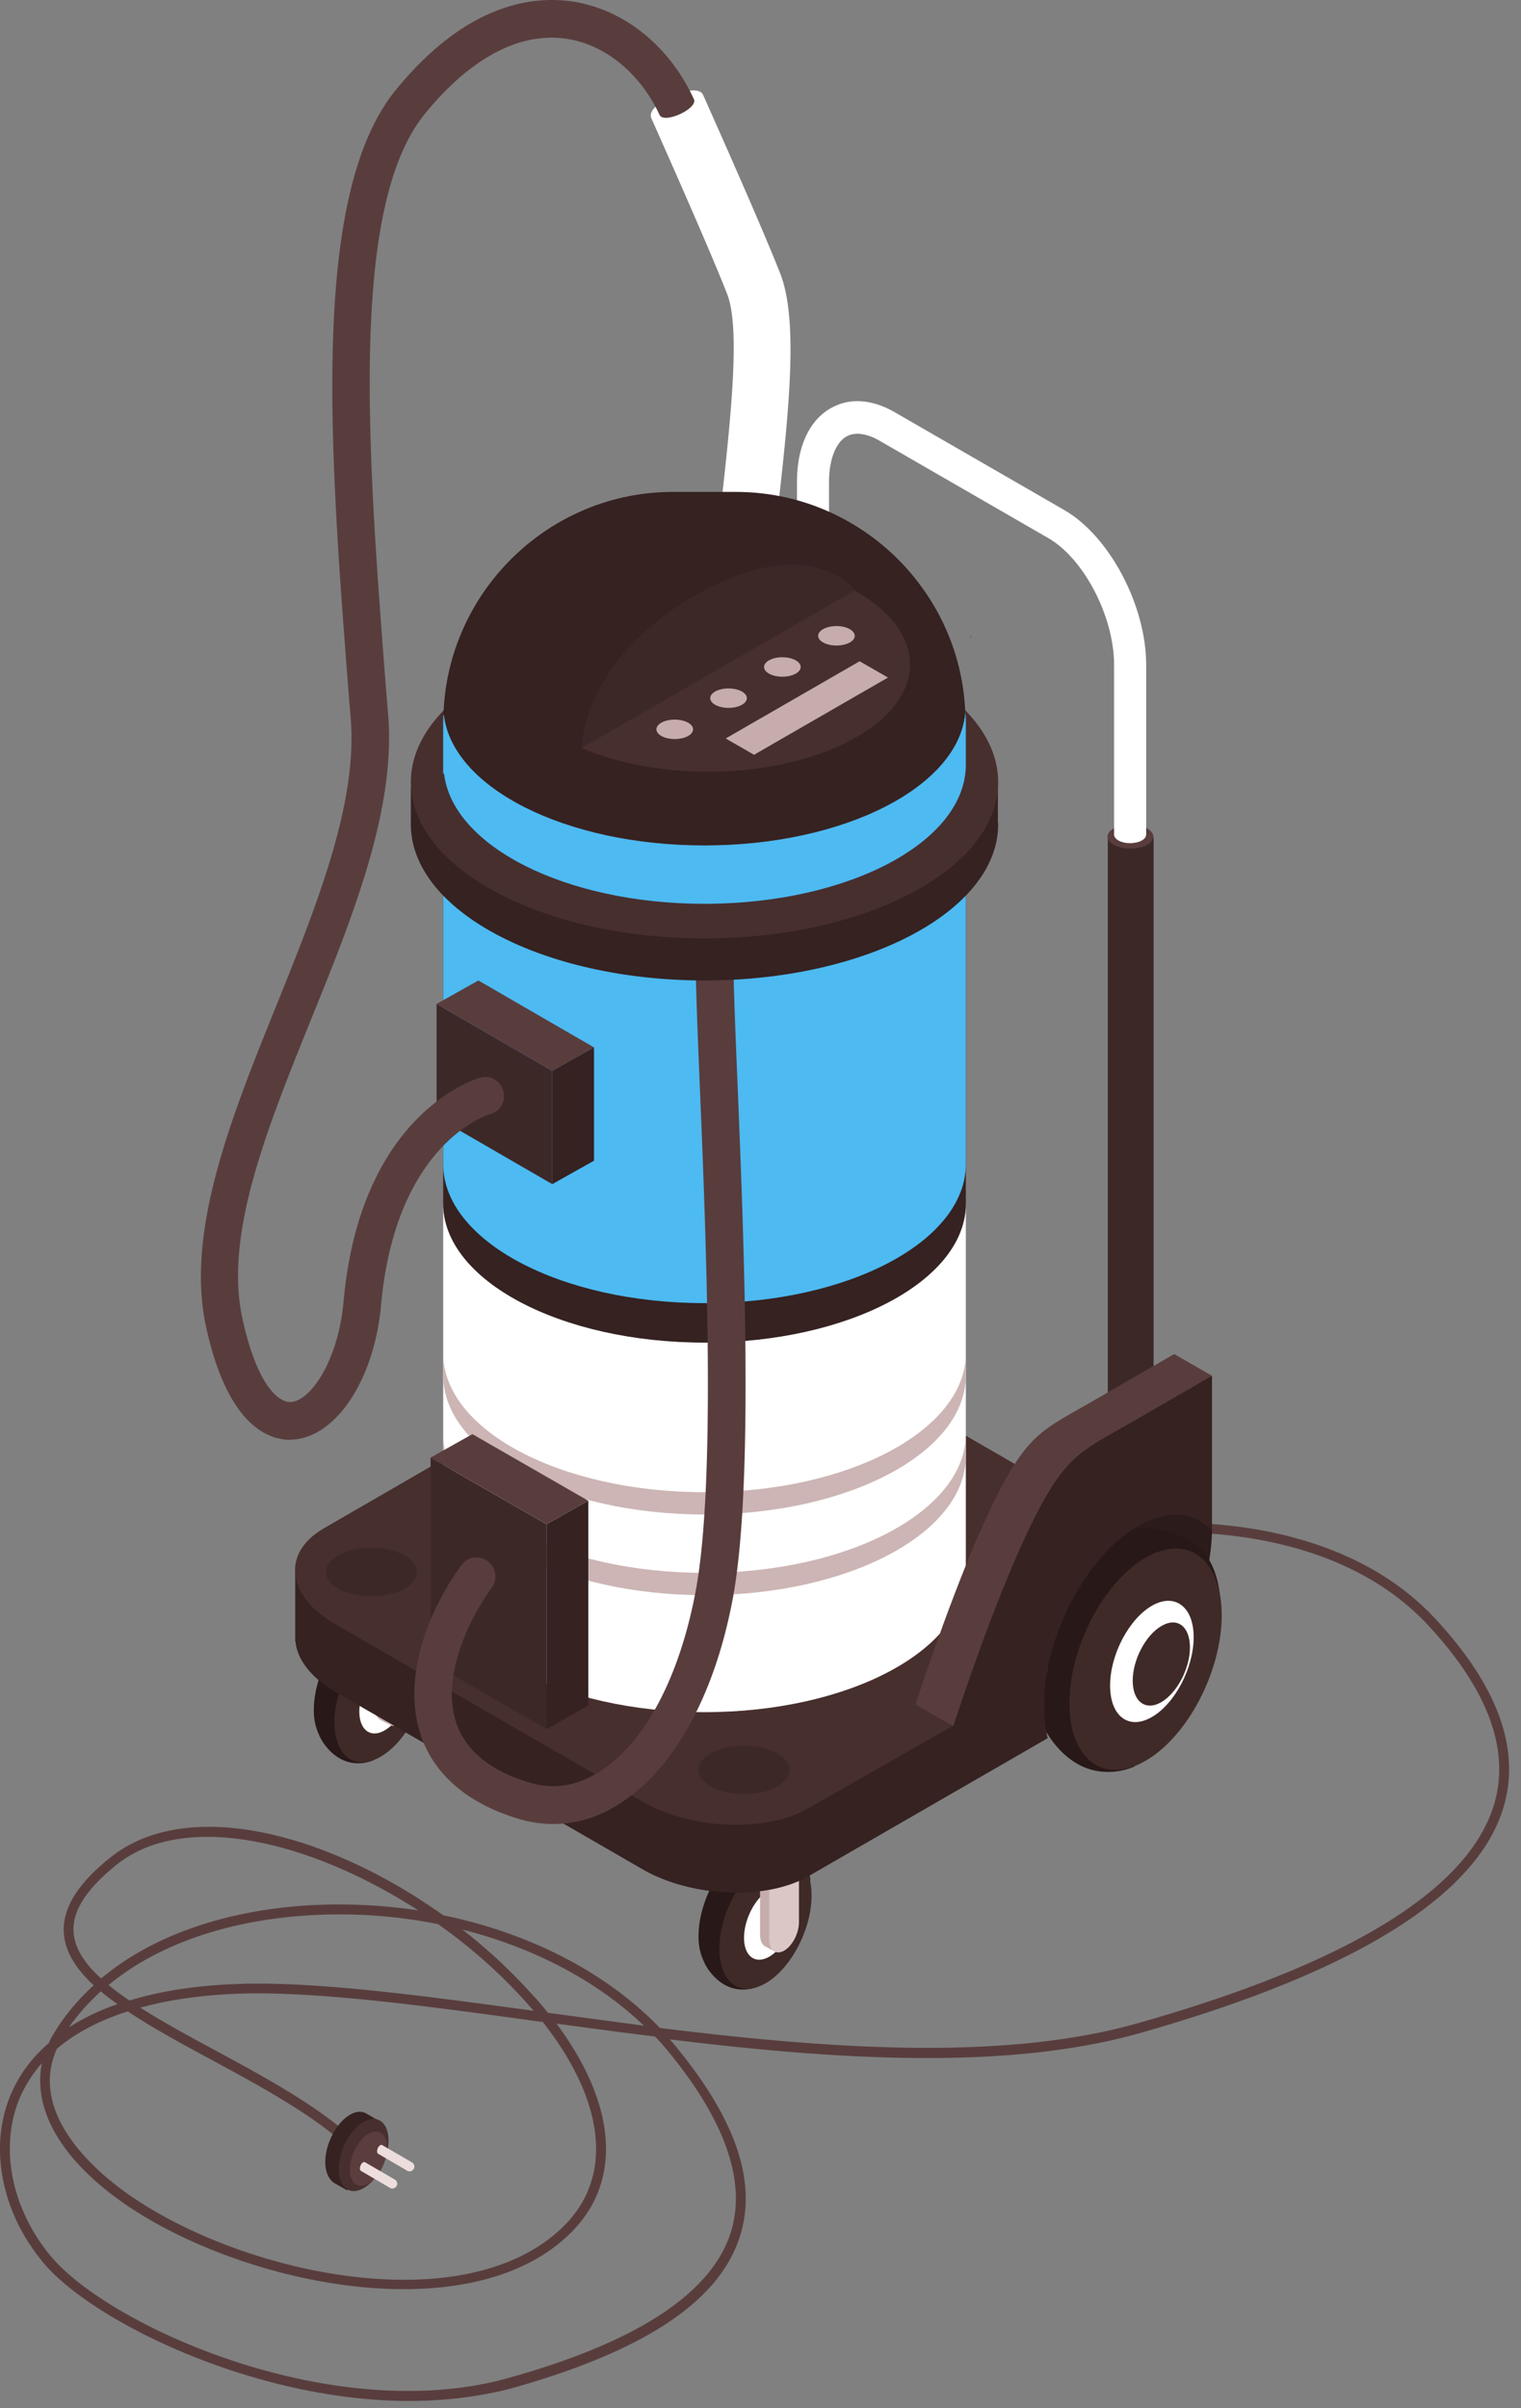 <svg width="120" height="190" fill="none" xmlns="http://www.w3.org/2000/svg"><rect width="100%" height="100%" fill="#808080" stroke="none"/><path d="M32.278 189.428c-12.239 0-24.975-6.297-28.814-10.855-3.41-4.04-4.403-9.343-2.529-13.518.655-1.467 1.626-2.754 2.913-3.859a5.02 5.02 0 01.407-.768c.835-1.399 1.896-2.663 3.138-3.791-1.354-1.264-2.213-2.573-2.348-4.017-.18-1.964 1.016-3.95 3.636-6.048 6.12-4.92 17.274-1.896 26.285 4.536 6.797 1.399 12.894 4.513 17.094 8.891 13.278 1.648 27.053 2.641 37.666-.361 16.823-4.761 26.308-10.652 28.205-17.467 1.174-4.243-.61-8.959-5.307-13.992-8.13-8.689-22.153-7.177-22.31-7.154l-.091-.767c.135-.023 14.565-1.58 22.965 7.402 4.901 5.258 6.752 10.201 5.488 14.737-1.965 7.086-11.652 13.157-28.747 18.009-10.523 2.979-24.004 2.098-37.079.496.136.158.249.294.384.452 4.833 5.845 6.504 10.787 5.149 15.075-1.626 5.145-7.543 9.072-18.11 12.028-2.552.655-5.262.971-7.995.971zM3.306 162.775c-.7.79-1.242 1.648-1.67 2.573-1.74 3.904-.791 8.892 2.415 12.706 4.584 5.461 22.198 13.427 36.04 9.568 10.14-2.821 16.056-6.68 17.57-11.509 1.241-3.972-.43-8.802-5.014-14.353a14.844 14.844 0 00-.971-1.083c-2.62-.316-5.216-.678-7.768-1.016 4.742 6.387 5.216 12.435 1.129 16.497-8.265 8.215-27.482 3.814-36.402-3.16-4.155-3.249-6.006-6.86-5.329-10.223zm1.174-1.128c-2.01 4.581 1.988 8.643 4.652 10.742 8.694 6.793 27.392 11.149 35.363 3.227 3.907-3.881 3.252-9.817-1.671-16.09l-.542-.068c-8.852-1.219-17.207-2.347-23.259-2.167-2.98.091-5.645.474-7.949 1.106 1.762 1.129 3.84 2.257 5.94 3.385 4.29 2.325 8.738 4.74 11.629 7.696l-.565.542c-2.8-2.867-7.203-5.236-11.449-7.538-2.348-1.264-4.629-2.505-6.548-3.791-2.259.722-4.133 1.715-5.6 2.956zm3.478-4.536a17.58 17.58 0 00-2.53 2.843 17.83 17.83 0 013.84-1.828c-.452-.338-.904-.654-1.31-1.015zm35.273 1.692c2.483.339 5.013.677 7.564 1.016-3.68-3.543-8.716-6.161-14.316-7.583a42.536 42.536 0 015.51 5.123c.451.474.858.97 1.242 1.444zm-22.876-2.302c5.917 0 13.617 1.039 21.746 2.144-.225-.248-.451-.519-.677-.767a41.267 41.267 0 00-6.865-6.071 39.601 39.601 0 00-10.749-.654c-6.232.474-11.539 2.392-15.242 5.461.496.407 1.038.813 1.648 1.219 2.53-.767 5.465-1.219 8.784-1.309.43-.023.881-.023 1.355-.023zm-3.997-11.577c-2.8 0-5.284.677-7.203 2.234-2.394 1.941-3.5 3.679-3.342 5.372.113 1.241.903 2.437 2.168 3.565 3.838-3.227 9.326-5.235 15.784-5.732a41.95 41.95 0 019.236.361c-5.465-3.52-11.54-5.8-16.643-5.8z" fill="#593D3D"/><path d="M25.662 170.584c0-1.444.88-3.137 1.965-3.746.474-.271.926-.294 1.264-.091l1.016.587-.338.745c0 .09.022.18.022.271 0 1.376-.813 2.934-1.806 3.633l-.384.835-1.039-.587c-.429-.293-.7-.857-.7-1.647z" fill="#352221"/><path d="M30.653 168.891c0 1.445-.881 3.137-1.965 3.746-1.084.632-1.965-.045-1.965-1.489 0-1.444.881-3.137 1.965-3.746 1.084-.61 1.965.045 1.965 1.489z" fill="#472F2E"/><path d="M30.54 169.455c0 1.084-.655 2.347-1.468 2.821-.813.474-1.468-.022-1.468-1.105 0-1.084.655-2.348 1.468-2.821.813-.474 1.468.022 1.468 1.105z" fill="#5B3D3D"/><path d="M29.75 169.726c0-.18.112-.406.248-.474.045-.022.09-.045.135-.022l2.372 1.376c.18.113.248.339.135.519-.113.181-.339.249-.52.136l-2.28-1.332c-.068-.045-.09-.112-.09-.203zm-1.355 1.354c0-.18.112-.406.248-.474.045-.022.09-.045.135-.022l2.372 1.376c.18.113.248.339.135.519-.113.181-.339.249-.52.136l-2.28-1.332c-.068-.045-.09-.09-.09-.203z" fill="#EDDDDD"/><path d="M87.4 66.005v50.416c0 .519.813.948 1.807.948s1.806-.429 1.806-.948V66.005H87.4z" fill="#3D2828"/><path d="M89.184 65.057c-.993 0-1.806.429-1.806.948 0 .519.813.948 1.806.948.994 0 1.807-.43 1.807-.948 0-.52-.813-.948-1.806-.948z" fill="#593D3D"/><path d="M87.897 65.847h2.53V52.442c0-4.672-2.891-10.133-6.437-12.187l-13.413-7.74c-1.806-1.039-3.59-1.152-5.058-.294-1.694.97-2.642 3.07-2.642 5.777v61.813h2.529v-61.79c0-1.738.52-3.092 1.377-3.588.655-.361 1.558-.249 2.53.293l13.413 7.74c2.8 1.626 5.171 6.184 5.171 9.998v13.383z" fill="#fff"/><path d="M89.162 66.524c.698 0 1.264-.303 1.264-.677 0-.374-.566-.677-1.264-.677-.699 0-1.265.303-1.265.677 0 .374.566.677 1.265.677z" fill="#fff"/><path d="M95.62 120.777s0 5.235-2.484 6.793c-2.552 1.579-7.723-9.185-7.723-9.185l9.733 1.128.474 1.264z" fill="#2B1B1A"/><path d="M55.109 152.778c0-2.663 1.625-5.778 3.635-6.928.497-.294 1.107-.452 1.581-.452a4.45 4.45 0 012.326.655c1.152.699 1.287 2.302 1.287 2.302l-4.065 8.35s-1.31.654-2.664-.091c-.836-.451-1.355-1.218-1.581-1.647a7.886 7.886 0 01-.294-.7 4.694 4.694 0 01-.225-1.489z" fill="#281818"/><path d="M64.029 149.55c0 2.663-1.626 5.778-3.636 6.929-2.01 1.151-3.636-.068-3.636-2.731s1.626-5.777 3.636-6.928c2.01-1.174 3.636.045 3.636 2.73z" fill="#3F2A28"/><path d="M62.673 150.589c0 1.467-.88 3.159-1.987 3.791-1.106.632-1.987-.045-1.987-1.489 0-1.467.88-3.16 1.987-3.792 1.107-.632 1.987.045 1.987 1.49z" fill="#fff"/><path d="M62.335 145.737h-2.371v6.883c0 .451.135.767.361.925l.813.429.723-.858-.203-.09c.383-.474.654-1.151.654-1.783v-5.506h.023z" fill="#C6ADAC"/><path d="M60.686 145.737v7.267c0 .88.52 1.263 1.175.902.654-.383 1.174-1.376 1.174-2.256v-5.891h-2.349v-.022z" fill="#DBC7C6"/><path d="M24.759 134.927c0-2.663 1.626-5.778 3.635-6.929.497-.293 1.107-.451 1.581-.451.384 0 1.332.045 2.326.654 1.152.7 1.287 2.302 1.287 2.302l-4.065 8.35s-1.31.655-2.664-.09c-.836-.451-1.355-1.219-1.58-1.647a8.016 8.016 0 01-.294-.7 4.699 4.699 0 01-.226-1.489z" fill="#281818"/><path d="M33.656 131.677c0 2.663-1.626 5.777-3.636 6.928-2.01 1.151-3.635-.067-3.635-2.73s1.626-5.778 3.635-6.929c2.033-1.151 3.636.068 3.636 2.731z" fill="#3F2A28"/><path d="M32.324 132.737c0 1.467-.881 3.16-1.987 3.792-1.107.632-1.988-.045-1.988-1.49 0-1.467.881-3.159 1.988-3.791 1.106-.632 1.987.022 1.987 1.489z" fill="#fff"/><path d="M31.962 127.863h-2.37v6.883c0 .451.135.767.36.925l.814.429.722-.858-.203-.09c.384-.474.655-1.151.655-1.783v-5.506h.022z" fill="#C6ADAC"/><path d="M30.336 127.863v7.267c0 .88.52 1.263 1.175.902.655-.361 1.174-1.376 1.174-2.256v-5.891h-2.349v-.022z" fill="#DBC7C6"/><path d="M81.62 132.806c0-4.424 2.687-9.569 6.006-11.487.836-.474 1.83-.723 2.62-.723a7.35 7.35 0 013.861 1.084c1.897 1.173 2.123 4.062 2.123 4.062l-6.73 13.631s-2.168 1.06-4.403-.158c-1.4-.768-2.236-2.009-2.62-2.708-.158-.316-.429-.926-.496-1.151a8.684 8.684 0 01-.362-2.55z" fill="#281818"/><path d="M96.388 127.435c0 4.423-2.687 9.568-6.007 11.486-3.32 1.919-6.007-.112-6.007-4.536 0-4.423 2.688-9.568 6.007-11.487 3.32-1.918 6.007.113 6.007 4.537z" fill="#3F2A28"/><path d="M94.175 129.172c0 2.415-1.468 5.236-3.297 6.296-1.83 1.061-3.297-.067-3.297-2.482s1.468-5.236 3.297-6.296c1.806-1.039 3.297.067 3.297 2.482z" fill="#fff"/><path d="M93.881 129.984c0 1.648-1.016 3.589-2.258 4.311s-2.258-.045-2.258-1.693c0-1.647 1.016-3.588 2.258-4.31 1.264-.745 2.258.022 2.258 1.692z" fill="#3F2A28"/><path d="M58.27 49.824c-.09 0-.158 0-.248-.023-1.22-.135-2.123-1.241-1.988-2.46.181-1.737.384-3.453.587-5.1.949-8.328 1.875-16.204.746-19.047-1.513-3.882-5.94-13.766-5.984-13.88-.497-1.128 3.59-2.956 4.087-1.827.18.406 4.516 10.088 6.074 14.06 1.536 3.881.655 11.531-.474 21.19-.18 1.648-.384 3.34-.564 5.078a2.265 2.265 0 01-2.236 2.009z" fill="#fff"/><path d="M82.613 131.903l-1.377-5.033-21.634-12.48c-3.86-2.234-9.777-2.482-13.12-.542l-17.387 10.043v-.181H23.29v5.8h.023c.135 1.4 1.197 2.844 3.184 3.995l24.185 13.969c3.861 2.234 9.778 2.483 13.12.542l18.855-10.878a10.572 10.572 0 01-.27-2.482 14.01 14.01 0 01.225-2.753z" fill="#352221"/><path d="M57.796 102.497c-.994.226-1.897.542-2.665.97l-29.604 17.129c-3.342 1.941-2.913 5.349.948 7.561l24.185 13.969c3.862 2.234 9.778 2.482 13.12.542l18.856-10.765c0-1.512 2.213-12.909 2.574-13.428l-27.55-15.91.136-.068z" fill="#472F2E"/><path d="M57.164 102.316l2.98-14.15-2.98-1.715s-2.1 1.219-6.323 3.656c-4.223 2.438-5.33 2.573-8.288 8.802-2.529 5.348-5.126 13.134-5.803 15.188l2.98 1.715 17.434-13.496z" fill="#593D3D"/><path d="M60.167 104.031V88.166s-2.1 1.219-6.323 3.656c-4.223 2.438-5.33 2.573-8.287 8.802-2.53 5.348-5.126 13.134-5.804 15.188l20.414-11.781z" fill="#352221"/><path d="M55.583 105.904c-11.381 0-20.617-4.897-20.617-10.968v29.181c0 6.048 9.236 10.968 20.617 10.968 11.38 0 20.617-4.898 20.617-10.968V94.959c0 6.048-9.236 10.945-20.617 10.945z" fill="#fff"/><path d="M34.966 94.96c0 6.047 9.236 10.967 20.617 10.967 11.38 0 20.617-4.897 20.617-10.968V65.892H34.966V94.96z" fill="#352221"/><path d="M34.966 91.845c0 6.048 9.236 10.968 20.617 10.968 11.38 0 20.617-4.898 20.617-10.968V62.8H34.966v29.045z" fill="#4DBAF2"/><path d="M55.583 124.094c-11.381 0-20.617-4.897-20.617-10.968v1.761c0 6.048 9.236 10.967 20.617 10.967 11.38 0 20.617-4.897 20.617-10.967v-1.761c0 6.071-9.236 10.968-20.617 10.968z" fill="#CCB5B4"/><path d="M55.583 117.73c-11.381 0-20.617-4.897-20.617-10.968v1.76c0 6.049 9.236 10.968 20.617 10.968 11.38 0 20.617-4.897 20.617-10.968v-1.76c0 6.071-9.236 10.968-20.617 10.968z" fill="#CCB5B4"/><path d="M86.452 117.685l9.168-9.14-2.98-1.715s-2.101 1.218-6.324 3.656c-4.222 2.437-5.329 2.573-8.287 8.801-2.53 5.349-5.126 13.135-5.804 15.188l2.981 1.715 6.323-4.897 4.923-13.608z" fill="#593D3D"/><path d="M76.584 50.253c0-.068-.023-.136-.023-.203v.383c0-.045.023-.113.023-.18z" fill="#352221"/><path d="M43.57 93.425l-9.124-5.28v-8.938l9.123 5.281v8.937z" fill="#3D2828"/><path d="M37.743 77.357l-3.297 1.85 9.123 5.281 3.297-1.85-9.123-5.281z" fill="#593D3D"/><path d="M43.57 84.488v8.937l3.296-1.85v-8.938l-3.297 1.851zm46.224 35.905c2.349-1.354 4.449-1.106 5.826.384v-12.232s-2.1 1.219-6.323 3.656c-4.222 2.437-5.329 2.573-8.287 8.802-2.53 5.348-5.126 13.134-5.804 15.188l7.385-4.266c.88-4.761 3.77-9.546 7.203-11.532z" fill="#352221"/><path d="M22.907 113.6c-1.852 0-4.968-1.264-6.639-8.869-1.671-7.537 1.987-16.61 5.532-25.388 3.14-7.809 6.414-15.866 5.872-22.636l-.136-1.625c-1.513-19.52-3.093-39.696 3.704-48.001C36.592.536 41.627-.322 44.924.085c4.155.541 7.836 3.43 9.823 7.74.339.745-2.37 1.986-2.71 1.242-1.535-3.318-4.403-5.642-7.497-6.026-3.635-.474-7.452 1.58-10.997 5.913-6.052 7.38-4.516 26.968-3.049 45.88l.136 1.625c.587 7.47-2.8 15.865-6.097 23.99-3.523 8.733-6.865 16.993-5.397 23.628 1.084 4.942 2.71 6.567 3.794 6.544 1.648-.113 3.77-3.385 4.177-7.943C28.44 87.85 37.495 85.142 37.88 85.03a1.477 1.477 0 011.829 1.038 1.472 1.472 0 01-1.016 1.828c-.34.09-7.475 2.392-8.627 15.052-.519 5.845-3.522 10.427-6.955 10.63-.022 0-.113.022-.203.022z" fill="#593D3D"/><path d="M43.118 136.416l-9.146-5.258V115l9.146 5.258v16.158z" fill="#3D2828"/><path d="M37.27 113.149l-3.298 1.85 9.146 5.259 3.297-1.851-9.146-5.258z" fill="#593D3D"/><path d="M43.117 120.258v16.158l3.297-1.851v-16.158l-3.297 1.851z" fill="#352221"/><path d="M43.637 143.909a9.42 9.42 0 01-2.71-.406c-5.058-1.512-7-4.424-7.723-6.59-1.287-3.791-.113-8.802 3.184-13.405a1.464 1.464 0 012.078-.339c.677.474.813 1.422.338 2.076-2.1 2.934-3.951 7.29-2.8 10.697.745 2.19 2.688 3.769 5.759 4.695 1.851.564 3.68.293 5.42-.79 3.635-2.212 6.435-7.47 7.722-14.421 1.58-8.621.813-27.533.294-40.035-.181-4.378-.316-7.831-.316-9.84 0-.812.677-1.49 1.49-1.49s1.49.678 1.49 1.49c0 1.964.136 5.394.316 9.727.52 12.638 1.288 31.753-.338 40.69-1.423 7.785-4.742 13.766-9.1 16.429-1.604 1.015-3.343 1.512-5.104 1.512z" fill="#593D3D"/><path d="M78.729 64.831v-2.64h-.632c-2.417-5.416-11.562-9.456-22.514-9.456-10.953 0-20.098 4.04-22.514 9.456h-.655v2.843c0 6.793 10.365 12.322 23.169 12.322 12.78 0 23.168-5.506 23.168-12.322 0-.067-.022-.135-.022-.203z" fill="#352221"/><path d="M55.583 49.395c-12.782 0-23.17 5.506-23.17 12.322 0 6.793 10.366 12.322 23.17 12.322 12.78 0 23.168-5.507 23.168-12.322 0-6.816-10.387-12.322-23.168-12.322z" fill="#472F2E"/><path d="M55.582 66.704c-10.952 0-19.871-4.536-20.549-10.268h-.045c0 .18-.023.339-.023.496v4.108h.068c.678 5.732 9.597 10.268 20.55 10.268 11.38 0 20.616-4.897 20.616-10.968v-3.43c0-.27-.022-.52-.045-.767-.406 5.867-9.462 10.561-20.572 10.561z" fill="#4DBAF2"/><path d="M58.064 38.81h-4.968c-9.8 0-17.817 7.877-18.11 17.604h.045c.678 5.732 9.597 10.268 20.55 10.268 11.11 0 20.165-4.694 20.571-10.54-.406-9.59-8.378-17.331-18.088-17.331z" fill="#352221"/><path d="M58.699 141.562c1.983 0 3.59-.859 3.59-1.919 0-1.059-1.607-1.918-3.59-1.918-1.983 0-3.59.859-3.59 1.918 0 1.06 1.607 1.919 3.59 1.919zm-29.402-19.454c-1.987 0-3.59.858-3.59 1.919 0 1.06 1.603 1.918 3.59 1.918 1.988 0 3.591-.858 3.591-1.918 0-1.061-1.603-1.919-3.59-1.919z" fill="#3D2828"/><path d="M67.416 46.574L45.873 59.01c2.732 1.174 6.187 1.873 9.98 1.873 8.808 0 15.943-3.791 15.943-8.463 0-2.28-1.67-4.31-4.38-5.845z" fill="#472F2E"/><path d="M45.895 59.009s0-7.29 9.688-12.435c8.58-4.559 11.855 0 11.855 0L45.895 59.009z" fill="#3D2828"/><path d="M53.234 56.775c-.79 0-1.445.338-1.445.767s.655.767 1.445.767 1.445-.338 1.445-.767-.654-.767-1.445-.767zm4.246-2.46c-.79 0-1.446.338-1.446.767s.655.767 1.446.767c.79 0 1.445-.338 1.445-.767 0-.406-.632-.767-1.445-.767zm4.245-.925c.798 0 1.445-.344 1.445-.768 0-.423-.647-.767-1.445-.767s-1.445.344-1.445.767c0 .424.647.768 1.445.768zm4.268-3.995c-.79 0-1.445.339-1.445.768 0 .428.655.767 1.445.767s1.445-.339 1.445-.767c-.022-.43-.654-.768-1.445-.768zm4.064 4.062L59.49 59.55l-2.235-1.286 10.568-6.093 2.235 1.286z" fill="#C6ADAC"/></svg>